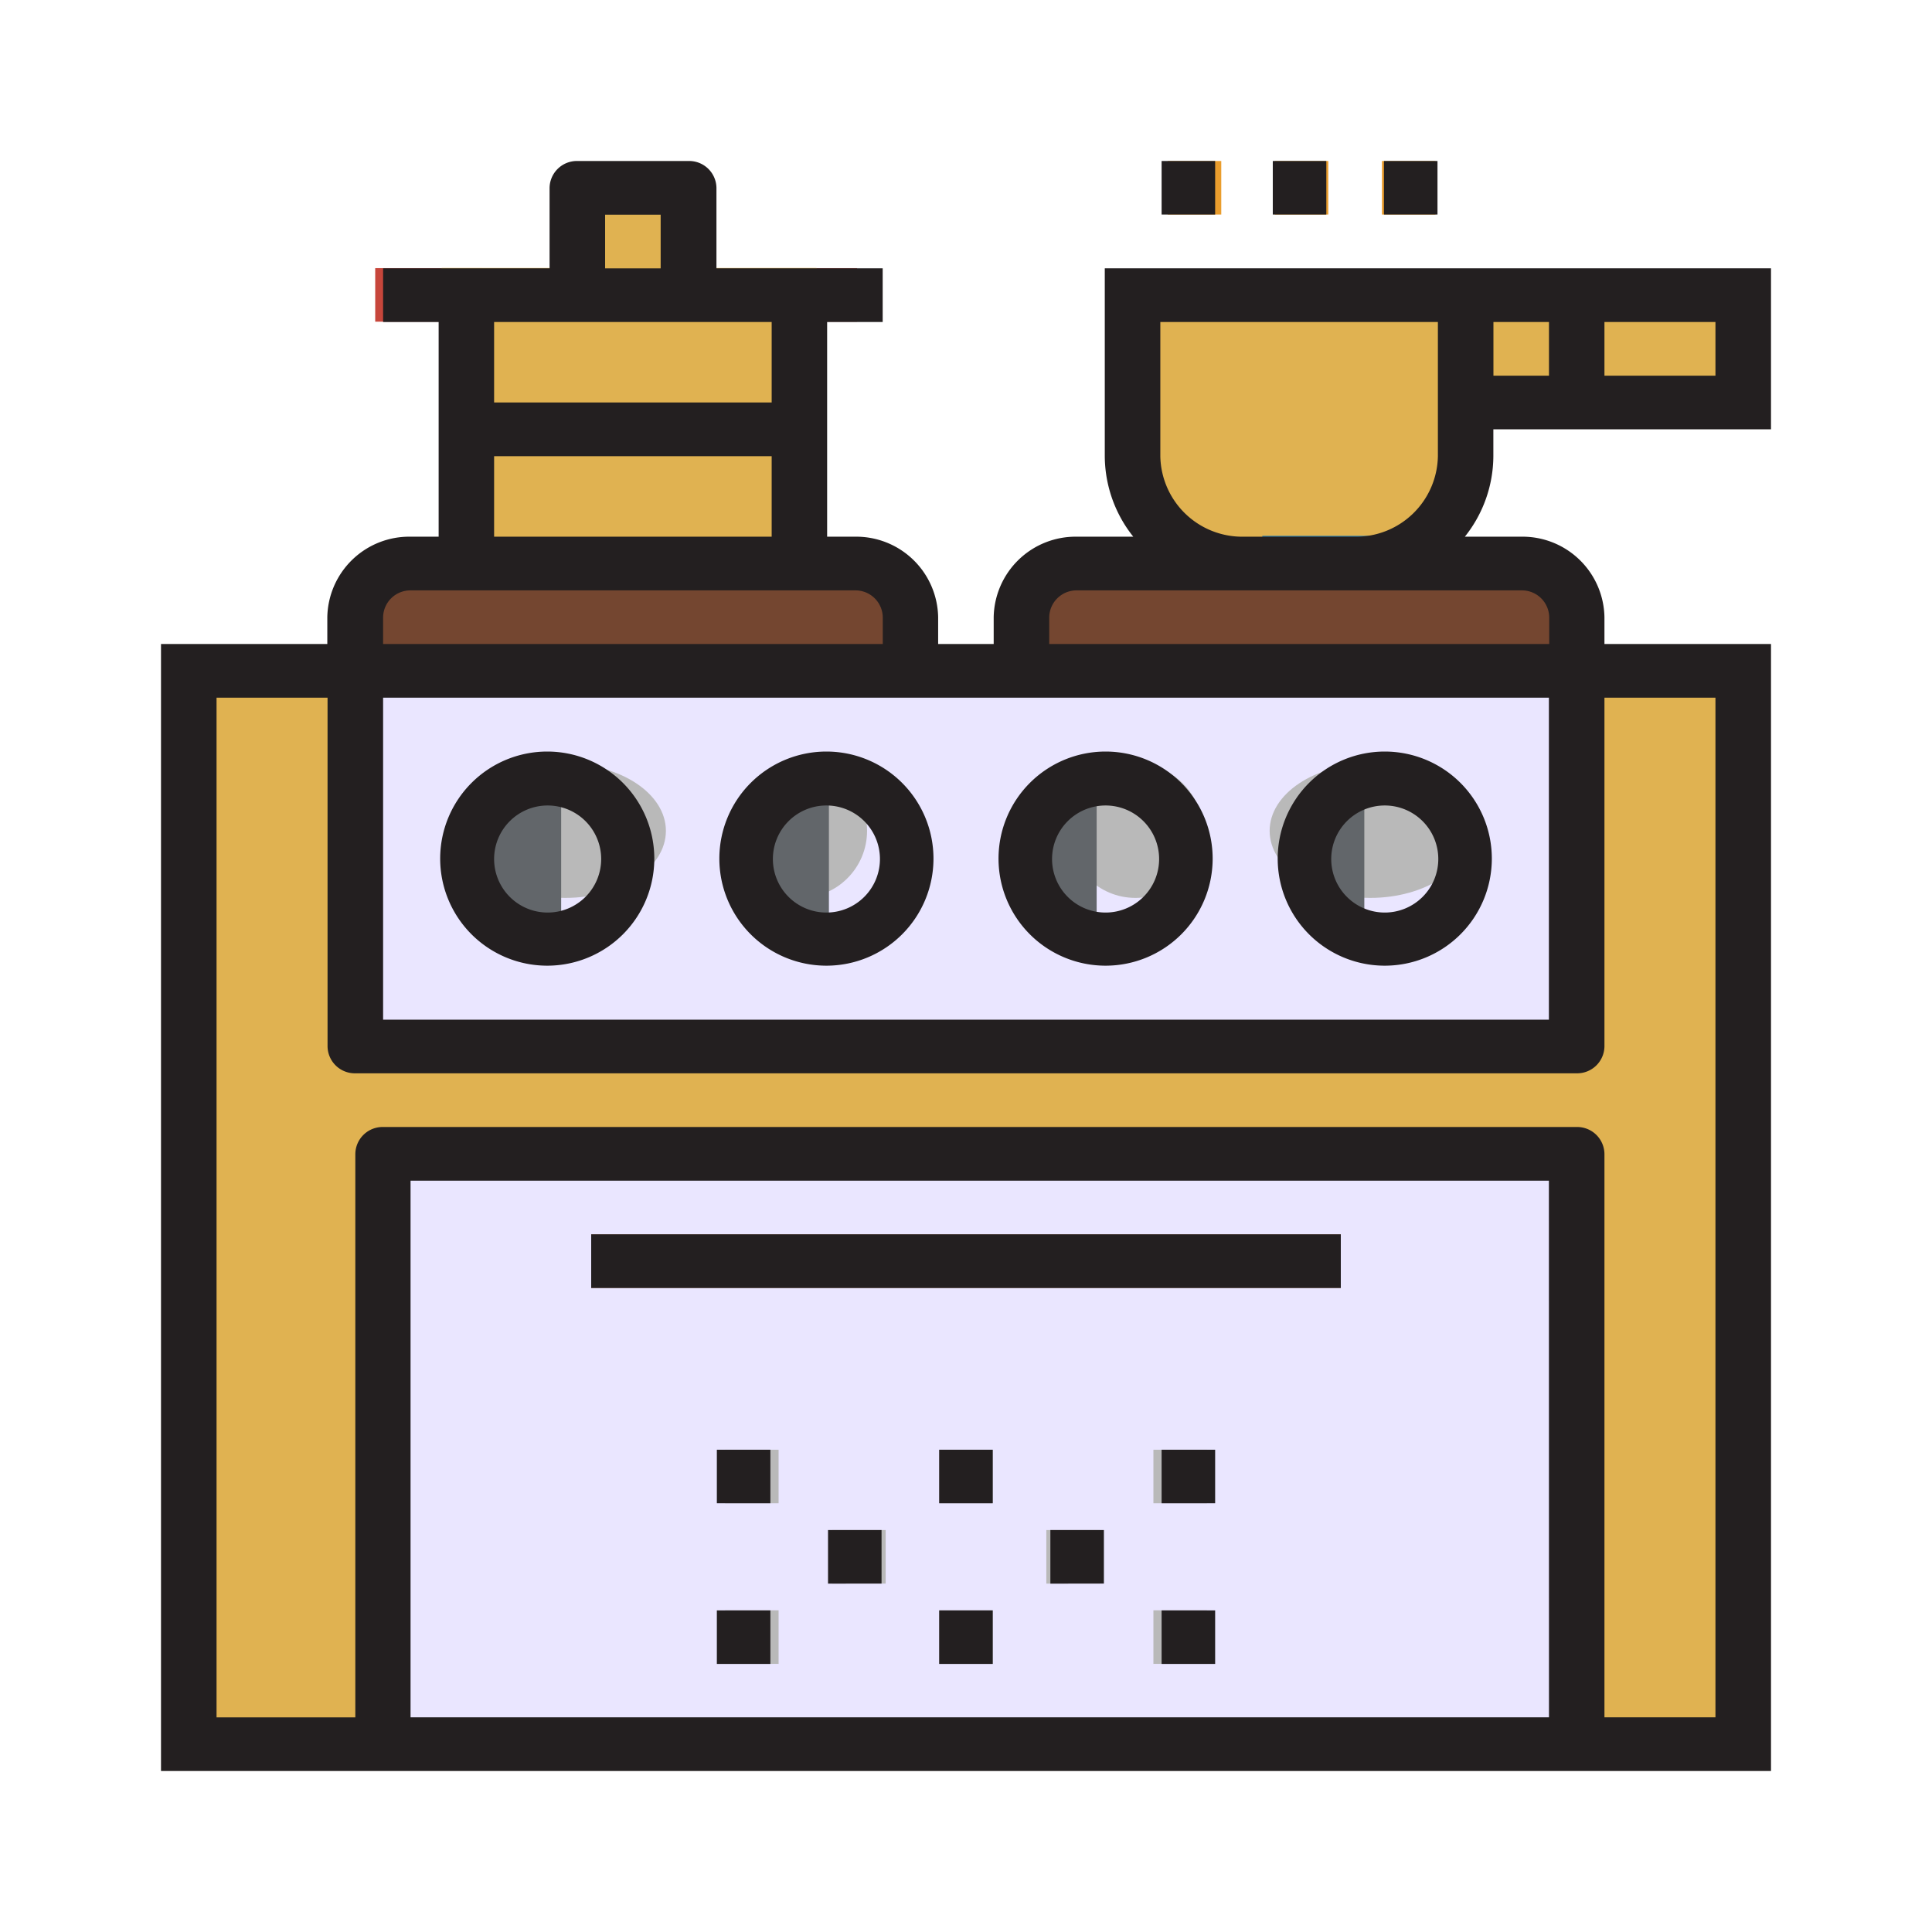 <svg height="24" viewBox="0 0 24 24" width="24" xmlns="http://www.w3.org/2000/svg">
    <g data-name="Group 24783" id="Group_24783" transform="translate(-2448 -13748)">
        <g id="stove" transform="translate(2442 13750)">
            <path d="M368,40h3.991v1.33H368Z" data-name="Path 26476" fill="#e0b251" id="Path_26476"
                transform="translate(-344.324 -38.337)" />
            <g data-name="Group 23081" id="Group_23081" transform="translate(20.351 1.663)">
                <path d="M416,40h2v1.33h-2Z" data-name="Path 26477" fill="#e0b251" id="Path_26477"
                    transform="translate(-410.679 -40)" />
                <path d="M288,40h3.991v2a1.33,1.33,0,0,1-1.33,1.33h-1.33A1.33,1.33,0,0,1,288,42V40Z"
                    data-name="Path 26478" fill="#e0b251" id="Path_26478"
                    transform="translate(-288 -40)" />
                <path d="M320,112h1.33v.665H320Z" data-name="Path 26479" fill="#277baa"
                    id="Path_26479" transform="translate(-318.67 -109.007)" />
            </g>
            <g data-name="Group 23082" id="Group_23082" transform="translate(10.661 0.333)">
                <path d="M128,8h1.33V9.33H128Z" data-name="Path 26480" fill="#e0b251"
                    id="Path_26480" transform="translate(-125.672 -8)" />
                <path d="M72,32h1.33v.665H72Z" data-name="Path 26481" fill="#c7463b" id="Path_26481"
                    transform="translate(-72 -31.002)" />
                <path d="M184,32h1.33v.665H184Z" data-name="Path 26482" fill="#c7463b"
                    id="Path_26482" transform="translate(-179.344 -31.002)" />
            </g>
            <path d="M16,152H35.335v13.3H16Z" data-name="Path 26483" fill="#e0b251" id="Path_26483"
                transform="translate(-7.667 -145.636)" />
            <path d="M64,152H79.344v4.656H64Z" data-name="Path 26484" fill="#eae6ff" id="Path_26484"
                transform="translate(-53.672 -145.662)" />
            <path d="M92.656,35.991H88V32h4.656Z" data-name="Path 26485" fill="#e0b251"
                id="Path_26485" transform="translate(-76.513 -30.67)" />
            <path d="M92.656,34.328H88V32h4.656Z" data-name="Path 26486" fill="#e0b251"
                id="Path_26486" transform="translate(-76.513 -30.67)" />
            <g data-name="Group 23083" id="Group_23083" transform="translate(10.328 5.001)">
                <path
                    d="M64.665,120h5.321a.665.665,0,0,1,.665.665v.665H64v-.665A.665.665,0,0,1,64.665,120Z"
                    data-name="Path 26487" fill="#744630" id="Path_26487"
                    transform="translate(-64 -120)" />
                <path
                    d="M256.665,120h5.321a.665.665,0,0,1,.665.665v.665H256v-.665A.665.665,0,0,1,256.665,120Z"
                    data-name="Path 26488" fill="#744630" id="Path_26488"
                    transform="translate(-247.308 -120)" />
            </g>
            <g data-name="Group 23084" id="Group_23084" transform="translate(11.772 7.488)">
                <ellipse cx="1.25" cy="0.833" data-name="Ellipse 56" fill="#b9b9b9" id="Ellipse_56"
                    rx="1.25" ry="0.833" />
                <circle cx="0.833" cy="0.833" data-name="Ellipse 57" fill="#b9b9b9" id="Ellipse_57"
                    r="0.833" transform="translate(3.333)" />
                <circle cx="0.833" cy="0.833" data-name="Ellipse 58" fill="#b9b9b9" id="Ellipse_58"
                    r="0.833" transform="translate(7.5)" />
                <ellipse cx="1.25" cy="0.833" data-name="Ellipse 59" fill="#b9b9b9" id="Ellipse_59"
                    rx="1.25" ry="0.833" transform="translate(10)" />
            </g>
            <path d="M72,296H87.011v7.317H72Z" data-name="Path 26489" fill="#eae6ff" id="Path_26489"
                transform="translate(-61.339 -283.649)" />
            <path d="M128,320h9.312v.665H128Z" data-name="Path 26490" fill="#744630" id="Path_26490"
                transform="translate(-114.656 -306.666)" />
            <g data-name="Group 23085" id="Group_23085" transform="translate(15.007 16.009)">
                <path d="M168,384h.665v.665H168Z" data-name="Path 26491" fill="#b9b9b9"
                    id="Path_26491" transform="translate(-168 -384)" />
                <path d="M168,432h.665v.665H168Z" data-name="Path 26492" fill="#b9b9b9"
                    id="Path_26492" transform="translate(-168 -430.005)" />
                <path d="M232,384h.665v.665H232Z" data-name="Path 26493" fill="#b9b9b9"
                    id="Path_26493" transform="translate(-229.339 -384)" />
                <path d="M232,432h.665v.665H232Z" data-name="Path 26494" fill="#b9b9b9"
                    id="Path_26494" transform="translate(-229.339 -430.005)" />
                <path d="M296,384h.665v.665H296Z" data-name="Path 26495" fill="#b9b9b9"
                    id="Path_26495" transform="translate(-290.679 -384)" />
                <path d="M296,432h.665v.665H296Z" data-name="Path 26496" fill="#b9b9b9"
                    id="Path_26496" transform="translate(-290.679 -430.005)" />
                <path d="M200,408h.665v.665H200Z" data-name="Path 26497" fill="#b9b9b9"
                    id="Path_26497" transform="translate(-198.67 -407.002)" />
                <path d="M264,408h.665v.665H264Z" data-name="Path 26498" fill="#b9b9b9"
                    id="Path_26498" transform="translate(-260.009 -407.002)" />
            </g>
            <g data-name="Group 23086" id="Group_23086" transform="translate(20.506)">
                <path d="M296,0h.665V.665H296Z" data-name="Path 26499" fill="#ea9d2d"
                    id="Path_26499" transform="translate(-296)" />
                <path d="M328,0h.665V.665H328Z" data-name="Path 26500" fill="#ea9d2d"
                    id="Path_26500" transform="translate(-326.67)" />
                <path d="M360,0h.665V.665H360Z" data-name="Path 26501" fill="#ea9d2d"
                    id="Path_26501" transform="translate(-357.339)" />
            </g>
            <g data-name="Group 23087" id="Group_23087" transform="translate(11.971 7.669)">
                <path d="M96,185a1,1,0,0,0,1,1v-2A1,1,0,0,0,96,185Z" data-name="Path 26502"
                    fill="#62666a" id="Path_26502" transform="translate(-96 -184)" />
                <path d="M176,185a1,1,0,0,0,1,1v-2A1,1,0,0,0,176,185Z" data-name="Path 26503"
                    fill="#62666a" id="Path_26503" transform="translate(-172.674 -184)" />
                <path d="M256,185a1,1,0,0,0,1,1v-2A1,1,0,0,0,256,185Z" data-name="Path 26504"
                    fill="#62666a" id="Path_26504" transform="translate(-249.348 -184)" />
                <path d="M336,185a1,1,0,0,0,1,1v-2A1,1,0,0,0,336,185Z" data-name="Path 26505"
                    fill="#62666a" id="Path_26505" transform="translate(-326.023 -184)" />
            </g>
            <g data-name="Group 23088" id="Group_23088" transform="translate(8)">
                <path
                    d="M89.33,176a1.33,1.33,0,1,0,1.33,1.33A1.33,1.33,0,0,0,89.33,176Zm0,2A.665.665,0,1,1,90,177.33.665.665,0,0,1,89.33,178Z"
                    data-name="Path 26506" fill="#231f20" id="Path_26506"
                    transform="translate(-84.532 -168.664)" />
                <path
                    d="M169.33,176a1.33,1.33,0,1,0,1.33,1.33A1.33,1.33,0,0,0,169.33,176Zm0,2a.665.665,0,1,1,.665-.665A.665.665,0,0,1,169.33,178Z"
                    data-name="Path 26507" fill="#231f20" id="Path_26507"
                    transform="translate(-161.064 -168.664)" />
                <path
                    d="M249.33,176a1.33,1.33,0,1,0,1.33,1.33A1.33,1.33,0,0,0,249.33,176Zm0,2a.665.665,0,1,1,.665-.665A.665.665,0,0,1,249.33,178Z"
                    data-name="Path 26508" fill="#231f20" id="Path_26508"
                    transform="translate(-237.596 -168.664)" />
                <path
                    d="M329.33,176a1.33,1.33,0,1,0,1.33,1.33A1.33,1.33,0,0,0,329.33,176Zm0,2a.665.665,0,1,1,.665-.665A.665.665,0,0,1,329.33,178Z"
                    data-name="Path 26509" fill="#231f20" id="Path_26509"
                    transform="translate(-314.128 -168.664)" />
                <path
                    d="M25.586,20H28V6H25.931V5.667a1.018,1.018,0,0,0-1.034-1h-.7a1.614,1.614,0,0,0,.354-1V3.333H28v-2H19.724V3.667a1.614,1.614,0,0,0,.354,1h-.7a1.018,1.018,0,0,0-1.034,1V6h-.69V5.667a1.018,1.018,0,0,0-1.034-1h-.345V2h.69V1.333H14.9v-1A.339.339,0,0,0,14.552,0H13.172a.339.339,0,0,0-.345.333v1H10.759V2h.69V4.667H11.1a1.018,1.018,0,0,0-1.034,1V6H8V20Zm.345-18H27.31v.667H25.931ZM24.552,2h.69v.667h-.69Zm.69,17.333H11.1V12.667H25.241ZM20.414,2h3.448V3.667a1.018,1.018,0,0,1-1.034,1H21.448a1.018,1.018,0,0,1-1.034-1ZM19.034,5.667a.339.339,0,0,1,.345-.333H24.9a.339.339,0,0,1,.345.333V6H19.034Zm-5.517-5h.69v.667h-.69ZM12.138,2h3.448V3H12.138Zm0,1.667h3.448v1H12.138Zm-1.379,2a.339.339,0,0,1,.345-.333h5.517a.339.339,0,0,1,.345.333V6H10.759Zm0,1H25.241v4H10.759Zm-.345,5.667v7H8.69V6.667h1.379V11a.339.339,0,0,0,.345.333H25.586A.339.339,0,0,0,25.931,11V6.667H27.31V19.333H25.931v-7A.339.339,0,0,0,25.586,12H10.759A.339.339,0,0,0,10.414,12.333Z"
                    data-name="Path 26510" fill="#231f20" id="Path_26510"
                    transform="translate(-8 0)" />
                <path d="M128,320h9.312v.665H128Z" data-name="Path 26511" fill="#231f20"
                    id="Path_26511" transform="translate(-122.656 -306.666)" />
                <path d="M168,384h.665v.665H168Z" data-name="Path 26512" fill="#231f20"
                    id="Path_26512" transform="translate(-161.095 -367.991)" />
                <path d="M168,432h.665v.665H168Z" data-name="Path 26513" fill="#231f20"
                    id="Path_26513" transform="translate(-161.095 -413.995)" />
                <path d="M232,384h.665v.665H232Z" data-name="Path 26514" fill="#231f20"
                    id="Path_26514" transform="translate(-222.333 -367.991)" />
                <path d="M232,432h.665v.665H232Z" data-name="Path 26515" fill="#231f20"
                    id="Path_26515" transform="translate(-222.333 -413.995)" />
                <path d="M296,384h.665v.665H296Z" data-name="Path 26516" fill="#231f20"
                    id="Path_26516" transform="translate(-283.57 -367.991)" />
                <path d="M296,432h.665v.665H296Z" data-name="Path 26517" fill="#231f20"
                    id="Path_26517" transform="translate(-283.57 -413.995)" />
                <path d="M200,408h.665v.665H200Z" data-name="Path 26518" fill="#231f20"
                    id="Path_26518" transform="translate(-191.714 -390.993)" />
                <path d="M264,408h.665v.665H264Z" data-name="Path 26519" fill="#231f20"
                    id="Path_26519" transform="translate(-252.952 -390.993)" />
                <path d="M296,0h.665V.665H296Z" data-name="Path 26520" fill="#231f20"
                    id="Path_26520" transform="translate(-283.57)" />
                <path d="M328,0h.665V.665H328Z" data-name="Path 26521" fill="#231f20"
                    id="Path_26521" transform="translate(-314.189)" />
                <path d="M360,0h.665V.665H360Z" data-name="Path 26522" fill="#231f20"
                    id="Path_26522" transform="translate(-344.808)" />
            </g>
        </g>
    </g>
</svg>
